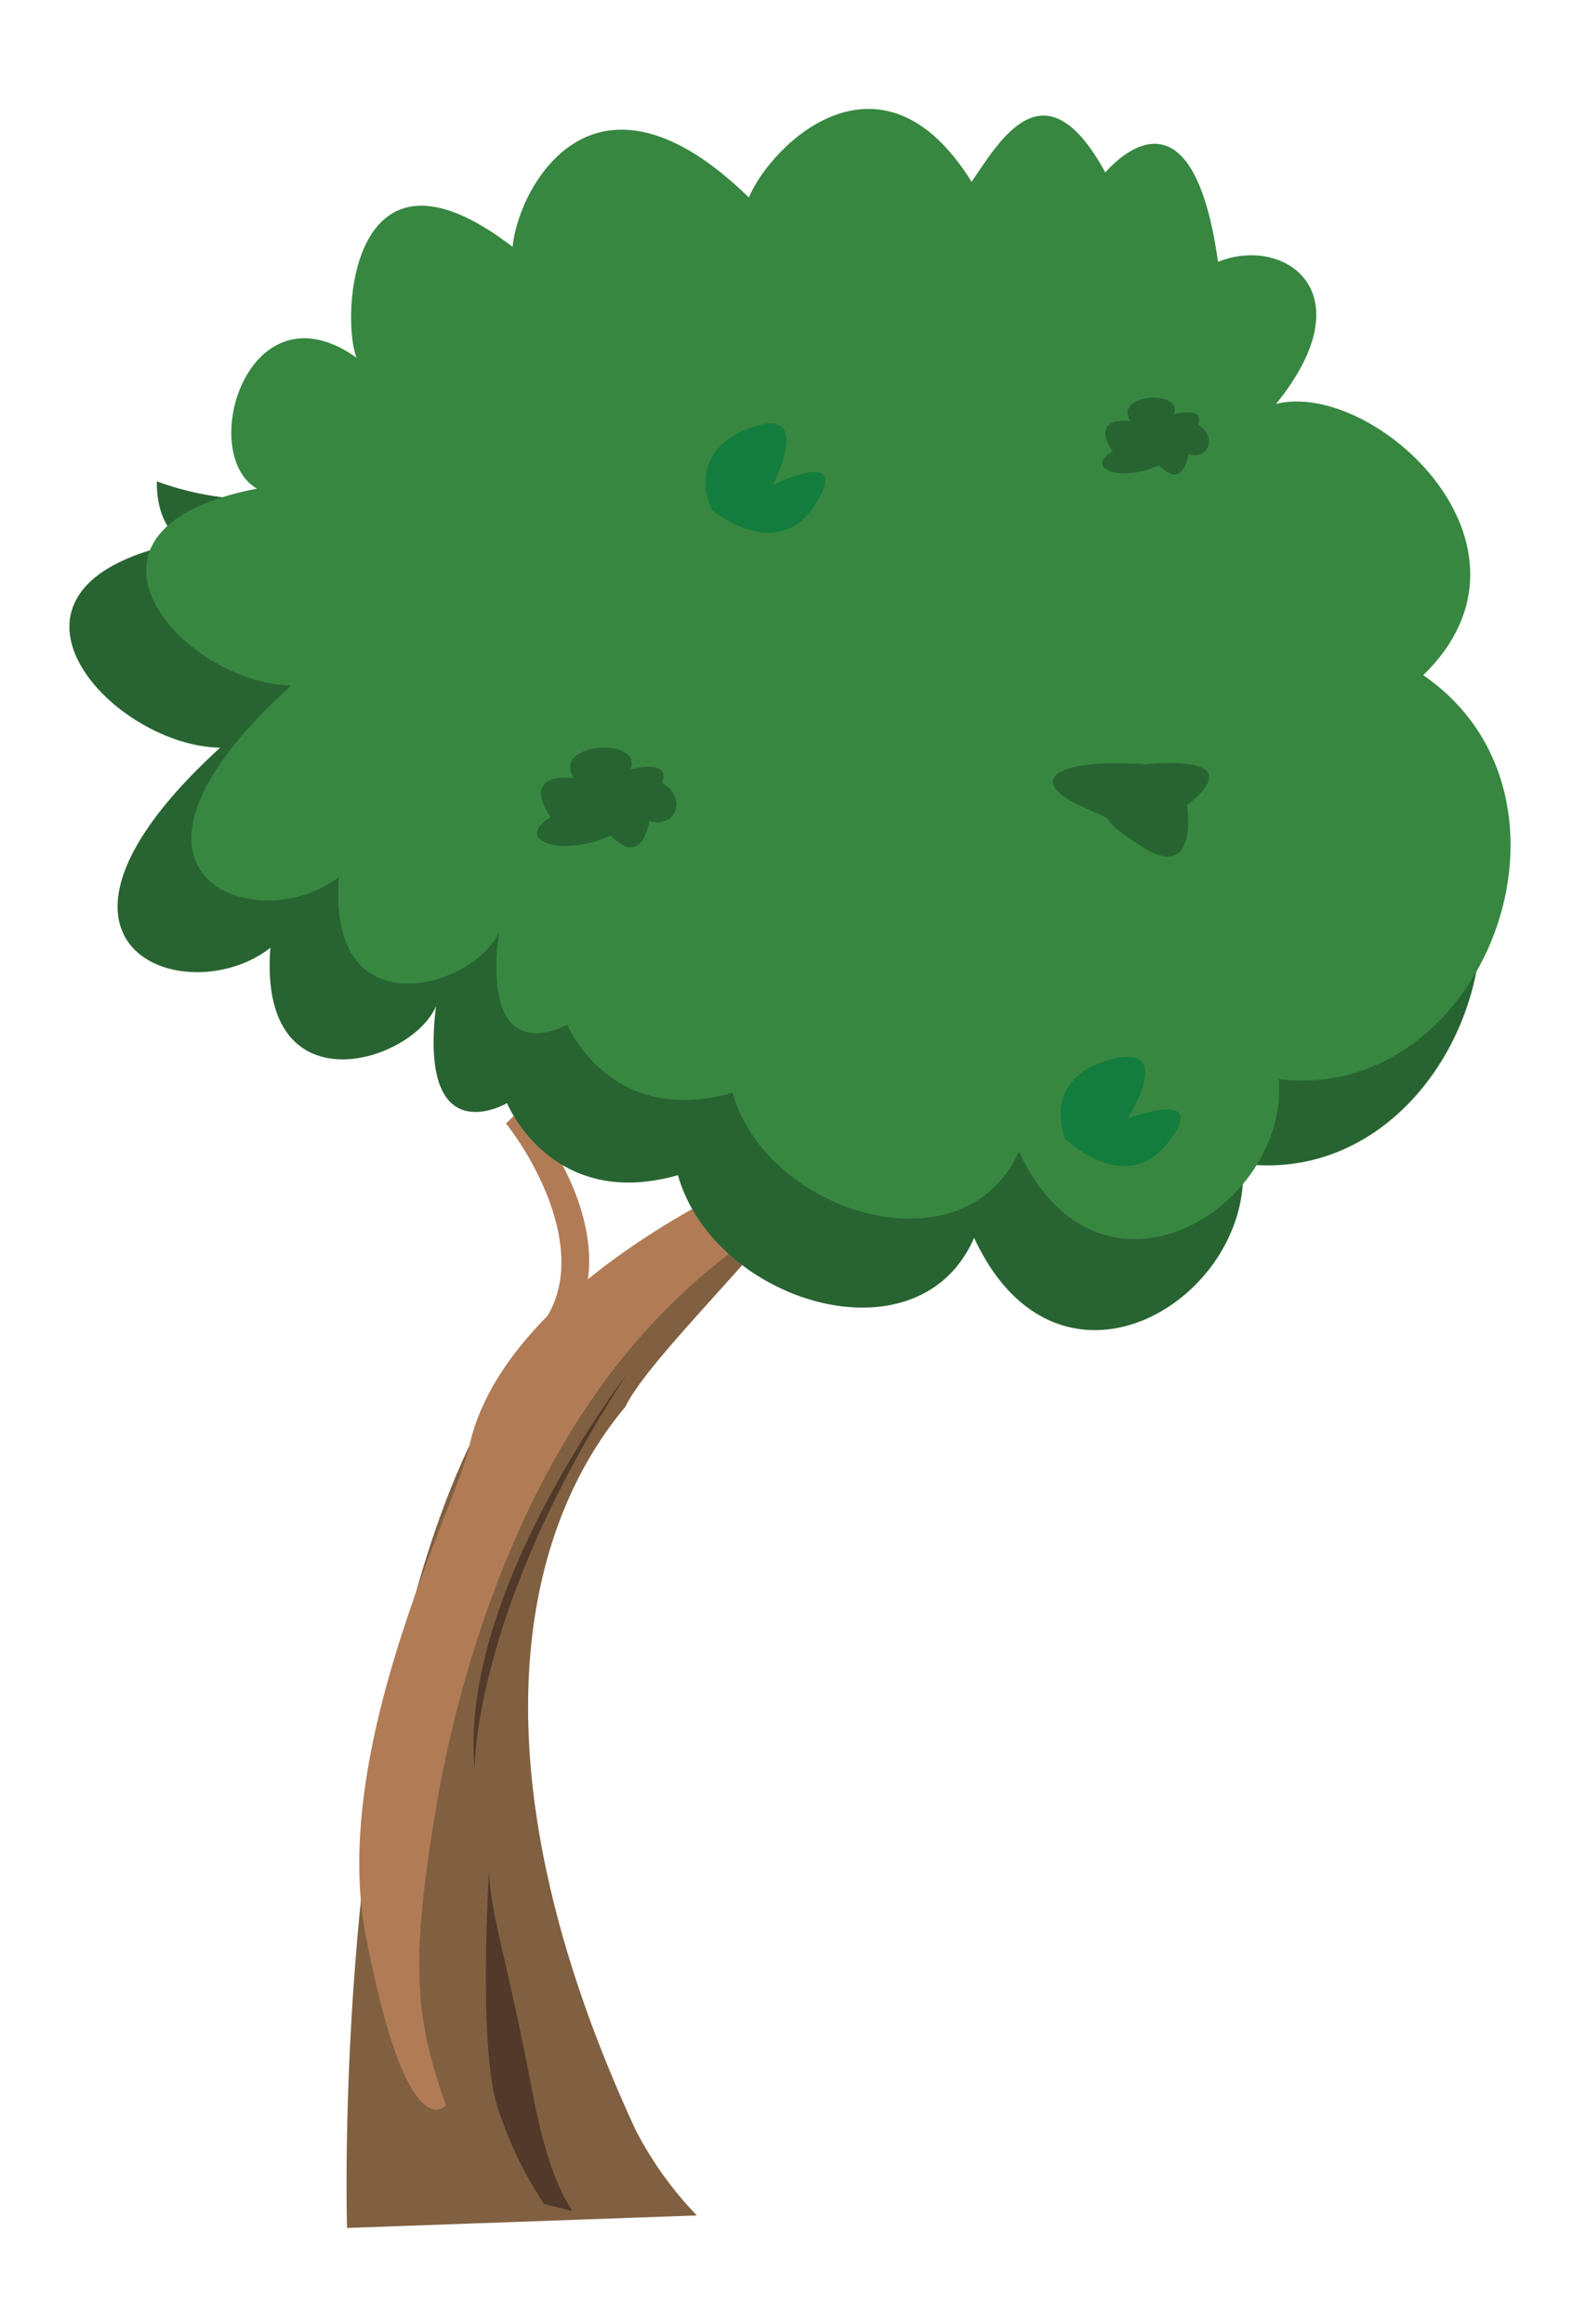 <svg id="a92917ab-8066-4714-97e6-0e5deef2dce9" data-name="Layer 1" xmlns="http://www.w3.org/2000/svg" width="126.67" height="185.51" viewBox="0 0 126.67 185.51">
  <defs>
    <style>
      .e4e79e4d-b74d-4b48-b969-20d0c6c4003e {
        fill: #806041;
      }

      .a6c2dbfb-475d-49be-bb2f-bef205196cff {
        fill: #b17b56;
      }

      .e38119d0-d345-4360-a689-196eaac2475b {
        fill: #513a29;
      }

      .bfc0b6f2-d667-47d5-a535-915a94ed9b56 {
        fill: #286432;
      }

      .fe92bda1-93e6-4ffd-aadd-02b88ba75ce0 {
        fill: #378741;
      }

      .a2bf2cdf-73f1-4a2d-9317-d1cc060e4996 {
        fill: #137d3e;
      }
    </style>
  </defs>
  <g>
    <g>
      <g>
        <path class="e4e79e4d-b74d-4b48-b969-20d0c6c4003e" d="M50.73,170c-12.44-26.86-10.14-46.56-.81-57.72,1.73-3.66,11-12.47,13.39-16.4.7-1.16-13.38,6-13.61,4.72-.94.72-1.93,1.5-3,2.34-20.79,16.29-19,74.89-19,74.89l27.92-1A28.85,28.85,0,0,1,50.73,170Z"/>
        <path class="a6c2dbfb-475d-49be-bb2f-bef205196cff" d="M41.84,88.3l-1.46,1.37c2.51,3.15,7.69,12.26,1.53,17.44,4.6-1.85,4.35-2.75,4.35-2.75S49.75,98.47,41.84,88.3Z"/>
        <path class="a6c2dbfb-475d-49be-bb2f-bef205196cff" d="M73.51,92.26a48.07,48.07,0,0,0-21.64,13.61c-10.08,10.86-15.16,26.86-17.13,38.83s-1.65,16.27.86,23.35c0,0-3.1,3.73-6.41-13.58-2.88-15,7.27-34.38,8.26-39,1.67-7.91,10.82-17,29.11-24.35,16-5,17.52-4.48,17.52-4.48Z"/>
        <path class="e38119d0-d345-4360-a689-196eaac2475b" d="M43.43,175.93a31.47,31.47,0,0,1-3.71-7.72c-1.24-3.81-1-13.2-.69-18.87.13,3.53,1.32,6.47,3.43,17.46,1,5.31,2.15,8.13,3.19,9.56l-.09.1C44.86,176.26,44.15,176.09,43.43,175.93Z"/>
        <path class="e38119d0-d345-4360-a689-196eaac2475b" d="M50,109.73s-13.48,17.54-12.11,31.52C37.84,141.25,37.76,128.48,50,109.73Z"/>
      </g>
      <path class="bfc0b6f2-d667-47d5-a535-915a94ed9b56" d="M17.57,59.68c-8.87-.16-20.42-13-2.93-16.41-1.49-.9-2.15-2.8-2.12-4.85C20,41.2,29.16,40,34.9,34.68a15.19,15.19,0,0,0,3.36-4.47,12.27,12.27,0,0,0,4.9.29c8.51-1.11,17.32-4.23,25.94-3.31,7.53.81,14.57,3.74,21.28,7.11.41.26.83.51,1.24.78.95.67,1.92,1.3,2.85,2s2,1.48,2.93,2.27c.32.27,2.77,2.64,2.59,2.36l.53.61c-4.37,4.85-3.88,14.26,1.82,17.8,3.51,2.17,6,4.83,8.75,7.83a14.73,14.73,0,0,0,7.1,4.33c.7,10.67-7.45,22.08-19,20.61.84,10.86-14.72,20.4-21.44,5.91-4.42,10.18-20.76,5.15-23.64-5C44,96.68,40.47,88.05,40.47,88.05s-7.1,4.16-5.67-7.74c-1.92,4.55-14.21,8.32-13.22-4.66C14.91,80.88.17,75.58,17.57,59.68Z"/>
      <path class="fe92bda1-93e6-4ffd-aadd-02b88ba75ce0" d="M45.28,81.78S48.64,90,58.47,87.22c2.74,9.7,18.52,14.44,22.85,4.68,6.43,13.84,21.53,4.63,20.76-5.77,16.31,2,25.76-22.42,11.52-32.24,10.66-10.36-4-23.61-11.75-21.65,7.3-9,.59-13.47-4.63-11.34-1.92-13.64-7.34-9-9-7.14-4.83-8.85-8.38-2.59-10.67.75C70.4,3,61.64,11.38,59.77,15.76,53.69,9.82,49.1,9.51,46,11.33s-4.82,5.78-5.09,8.37c-13-10-13.71,5.76-12.45,8.85C19.83,22.44,15.68,36.16,20.5,39c-16.94,3.31-5.82,15.6,2.75,15.71C6.35,70,20.58,75,27.05,70c-1,12.44,10.9,8.77,12.77,4.4C38.38,85.8,45.28,81.78,45.28,81.78Z"/>
      <path class="a2bf2cdf-73f1-4a2d-9317-d1cc060e4996" d="M90,89.28s4-6.22-1.48-4.68S85,90.86,85,90.86s4.78,4.77,8.24.32S90,89.28,90,89.28Z"/>
    </g>
    <path class="a2bf2cdf-73f1-4a2d-9317-d1cc060e4996" d="M61.69,38.7s3.41-6.54-1.88-4.53-3,6.53-3,6.53,5.17,4.35,8.23-.39S61.69,38.7,61.69,38.7Z"/>
    <path class="bfc0b6f2-d667-47d5-a535-915a94ed9b56" d="M93.7,33.06s2.55-.66,1.92.84c1.52.87.93,2.84-.73,2.36-.4,1.79-1.22,2.1-2.38.88-3.07,1.42-6,.25-3.7-1.12-1.29-1.91-.3-2.59,1.41-2.41C88.85,31.39,94.44,31.07,93.7,33.06Z"/>
    <path class="bfc0b6f2-d667-47d5-a535-915a94ed9b56" d="M50.34,61.39s3.31-.86,2.5,1.09c2,1.13,1.21,3.68-1,3.06-.5,2.33-1.58,2.73-3.08,1.15-4,1.84-7.85.33-4.81-1.46-1.68-2.48-.38-3.37,1.84-3.12C44,59.21,51.31,58.8,50.34,61.39Z"/>
    <path class="bfc0b6f2-d667-47d5-a535-915a94ed9b56" d="M91.46,61s8.67-1,3.29,3.27c0,0,1,6.38-3.76,3.22s-.34-1.18-4.7-3.15S84,60.49,91.46,61Z"/>
  </g>
</svg>
